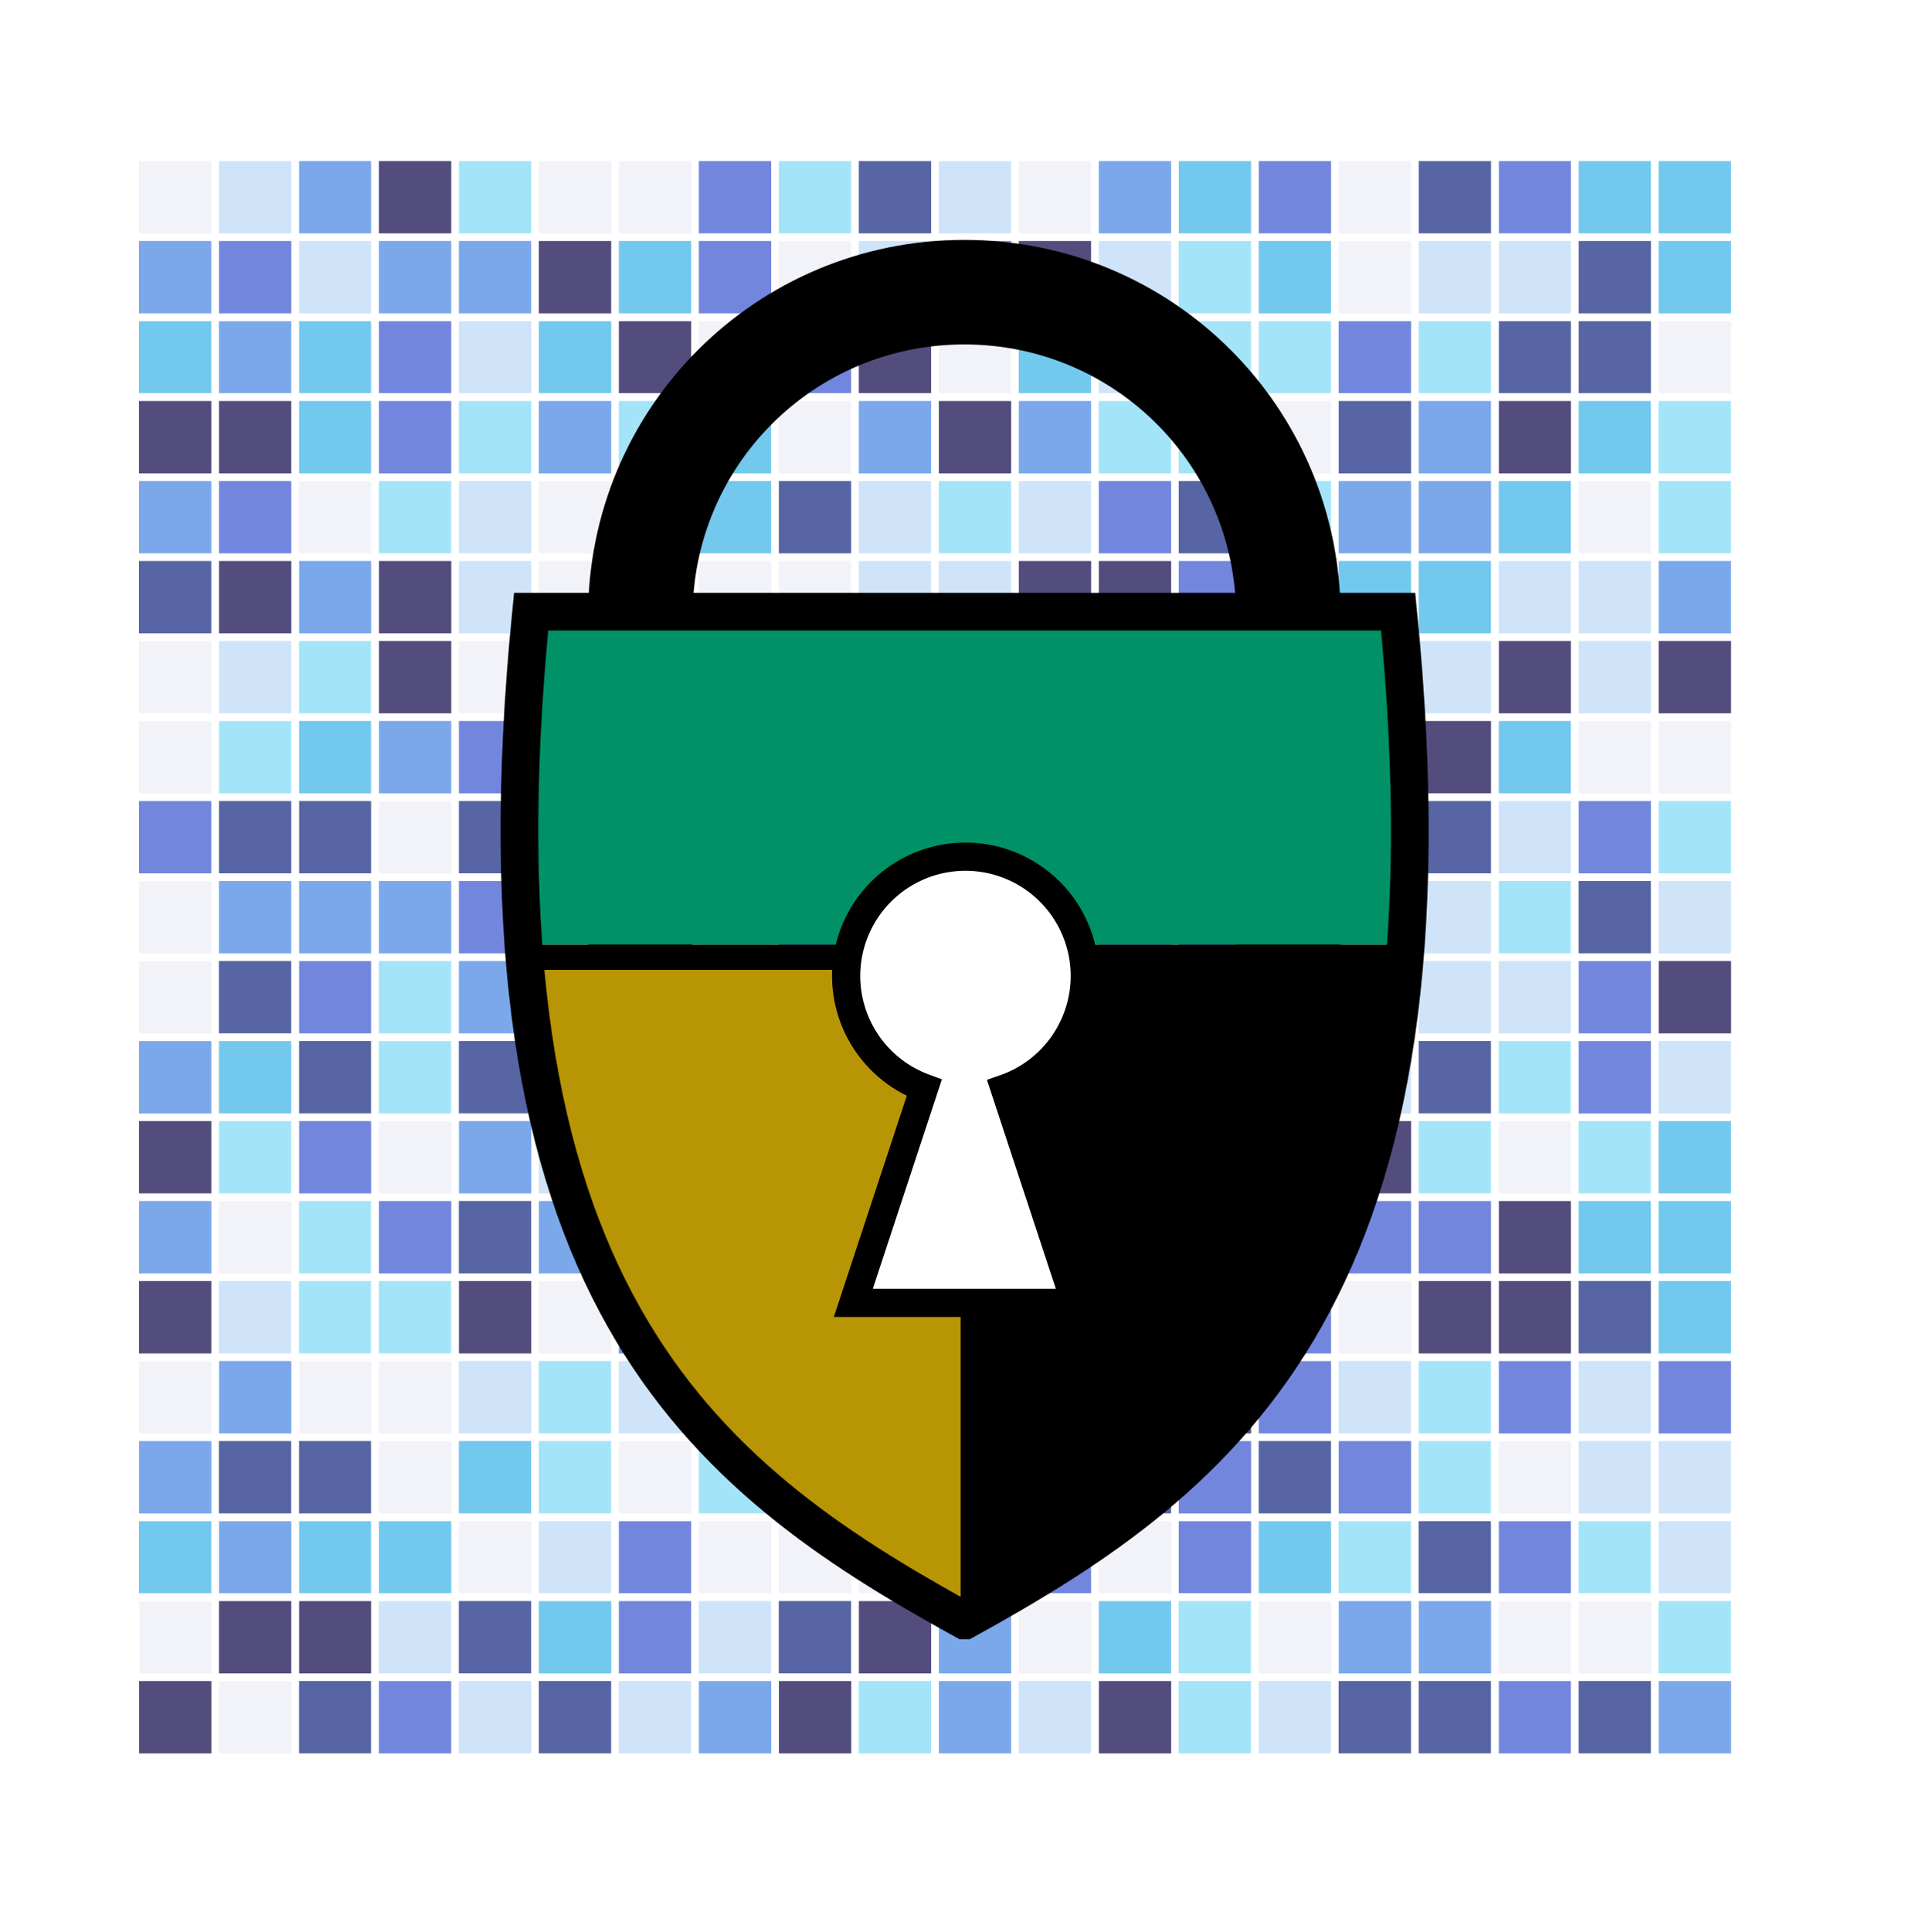 <?xml version="1.0" encoding="UTF-8" standalone="no"?>
<!-- Created with Inkscape (http://www.inkscape.org/) -->

<svg
   xmlns:dc="http://purl.org/dc/elements/1.1/"
   xmlns:cc="http://creativecommons.org/ns#"
   xmlns:rdf="http://www.w3.org/1999/02/22-rdf-syntax-ns#"
   xmlns:svg="http://www.w3.org/2000/svg"
   xmlns="http://www.w3.org/2000/svg"
   xmlns:sodipodi="http://sodipodi.sourceforge.net/DTD/sodipodi-0.dtd"
   xmlns:inkscape="http://www.inkscape.org/namespaces/inkscape"
   width="216.865mm"
   height="217.041mm"
   viewBox="0 0 216.865 217.041"
   version="1.1"
   id="svg8"
   inkscape:version="0.92.2 (5c3e80d, 2017-08-06)"
   sodipodi:docname="yls_cyber_center_lock_logo.svg">
  <defs
     id="defs2">
    <filter
       style="color-interpolation-filters:sRGB"
       inkscape:label="Colorize"
       id="filter857">
      <feComposite
         in2="SourceGraphic"
         operator="arithmetic"
         k1="0"
         k2="1"
         result="composite1"
         id="feComposite843"
         k3="0"
         k4="0" />
      <feColorMatrix
         in="composite1"
         values="1"
         type="saturate"
         result="colormatrix1"
         id="feColorMatrix845" />
      <feFlood
         flood-opacity="1"
         flood-color="rgb(191,86,246)"
         result="flood1"
         id="feFlood847" />
      <feBlend
         in="flood1"
         in2="colormatrix1"
         mode="multiply"
         result="blend1"
         id="feBlend849" />
      <feBlend
         in2="blend1"
         mode="screen"
         result="blend2"
         id="feBlend851" />
      <feColorMatrix
         in="blend2"
         values="1"
         type="saturate"
         result="colormatrix2"
         id="feColorMatrix853" />
      <feComposite
         in="colormatrix2"
         in2="SourceGraphic"
         operator="in"
         result="fbSourceGraphic"
         id="feComposite855" />
      <feColorMatrix
         result="fbSourceGraphicAlpha"
         in="fbSourceGraphic"
         values="0 0 0 -1 0 0 0 0 -1 0 0 0 0 -1 0 0 0 0 1 0"
         id="feColorMatrix859" />
      <feComposite
         in2="fbSourceGraphic"
         id="feComposite861"
         operator="arithmetic"
         k1="0"
         k2="1"
         result="composite1"
         in="fbSourceGraphic"
         k3="0"
         k4="0" />
      <feColorMatrix
         id="feColorMatrix863"
         in="composite1"
         values="1"
         type="saturate"
         result="colormatrix1" />
      <feFlood
         id="feFlood865"
         flood-opacity="1"
         flood-color="rgb(0,142,92)"
         result="flood1" />
      <feBlend
         in2="colormatrix1"
         id="feBlend867"
         in="flood1"
         mode="multiply"
         result="blend1" />
      <feBlend
         in2="blend1"
         id="feBlend869"
         mode="screen"
         result="blend2" />
      <feColorMatrix
         id="feColorMatrix871"
         in="blend2"
         values="1"
         type="saturate"
         result="colormatrix2" />
      <feComposite
         in2="fbSourceGraphic"
         id="feComposite873"
         in="colormatrix2"
         operator="in"
         result="fbSourceGraphic" />
      <feColorMatrix
         result="fbSourceGraphicAlpha"
         in="fbSourceGraphic"
         values="0 0 0 -1 0 0 0 0 -1 0 0 0 0 -1 0 0 0 0 1 0"
         id="feColorMatrix875" />
      <feComposite
         in2="fbSourceGraphic"
         id="feComposite877"
         operator="arithmetic"
         k1="0"
         k2="1"
         result="composite1"
         in="fbSourceGraphic"
         k3="0"
         k4="0" />
      <feColorMatrix
         id="feColorMatrix879"
         in="composite1"
         values="1"
         type="saturate"
         result="colormatrix1" />
      <feFlood
         id="feFlood881"
         flood-opacity="1"
         flood-color="rgb(0,142,92)"
         result="flood1" />
      <feBlend
         in2="colormatrix1"
         id="feBlend883"
         in="flood1"
         mode="multiply"
         result="blend1" />
      <feBlend
         in2="blend1"
         id="feBlend885"
         mode="screen"
         result="blend2" />
      <feColorMatrix
         id="feColorMatrix887"
         in="blend2"
         values="1"
         type="saturate"
         result="colormatrix2" />
      <feComposite
         in2="fbSourceGraphic"
         id="feComposite889"
         in="colormatrix2"
         operator="in"
         result="fbSourceGraphic" />
      <feColorMatrix
         result="fbSourceGraphicAlpha"
         in="fbSourceGraphic"
         values="0 0 0 -1 0 0 0 0 -1 0 0 0 0 -1 0 0 0 0 1 0"
         id="feColorMatrix891" />
      <feComposite
         in2="fbSourceGraphic"
         id="feComposite893"
         operator="arithmetic"
         k1="0"
         k2="1"
         result="composite1"
         in="fbSourceGraphic"
         k3="0"
         k4="0" />
      <feColorMatrix
         id="feColorMatrix895"
         in="composite1"
         values="1"
         type="saturate"
         result="colormatrix1" />
      <feFlood
         id="feFlood897"
         flood-opacity="1"
         flood-color="rgb(0,142,92)"
         result="flood1" />
      <feBlend
         in2="colormatrix1"
         id="feBlend899"
         in="flood1"
         mode="multiply"
         result="blend1" />
      <feBlend
         in2="blend1"
         id="feBlend901"
         mode="screen"
         result="blend2" />
      <feColorMatrix
         id="feColorMatrix903"
         in="blend2"
         values="1"
         type="saturate"
         result="colormatrix2" />
      <feComposite
         in2="fbSourceGraphic"
         id="feComposite905"
         in="colormatrix2"
         operator="in"
         result="composite2" />
    </filter>
    <filter
       style="color-interpolation-filters:sRGB;"
       inkscape:label="Color Shift"
       id="filter998">
      <feColorMatrix
         type="hueRotate"
         values="284"
         result="color1"
         id="feColorMatrix994" />
      <feColorMatrix
         type="saturate"
         values="0.79"
         result="fbSourceGraphic"
         id="feColorMatrix996" />
      <feColorMatrix
         result="fbSourceGraphicAlpha"
         in="fbSourceGraphic"
         values="0 0 0 -1 0 0 0 0 -1 0 0 0 0 -1 0 0 0 0 1 0"
         id="feColorMatrix1084" />
      <feColorMatrix
         id="feColorMatrix1086"
         type="hueRotate"
         values="360"
         result="color1"
         in="fbSourceGraphic" />
      <feColorMatrix
         id="feColorMatrix1088"
         type="saturate"
         values="0.79"
         result="color2" />
    </filter>
  </defs>
  <sodipodi:namedview
     id="base"
     pagecolor="#ffffff"
     bordercolor="#666666"
     borderopacity="1.0"
     inkscape:pageopacity="0.0"
     inkscape:pageshadow="2"
     inkscape:zoom="0.5"
     inkscape:cx="392.26938"
     inkscape:cy="339.80279"
     inkscape:document-units="mm"
     inkscape:current-layer="layer1"
     showgrid="false"
     fit-margin-top="0"
     fit-margin-left="0"
     fit-margin-bottom="0"
     fit-margin-right="0"
     inkscape:window-width="1920"
     inkscape:window-height="1001"
     inkscape:window-x="0"
     inkscape:window-y="27"
     inkscape:window-maximized="1" />
  <g
     inkscape:label="Layer 1"
     inkscape:groupmode="layer"
     id="layer1"
     transform="translate(-7.2,2.099)">
    <g
       transform="matrix(0.043,0,0,0.043,-217.986,15.988)"
       id="g18"
       style="opacity:0.7;filter:url(#filter998)">
      <path
         style="fill:#ececf6"
         inkscape:connector-curvature="0"
         d="m 5600,0 v 189 h 189 V 0 Z m 1045,0 v 189 h 189 V 0 Z m 209.01,0 v 189 h 189 V 0 Z m 1045,0 v 189 h 189 V 0 Z m 836.03,0 c -0.01,63 -0.01,126 0,189 h 189 c -0.01,-63 -0.01,-126 0,-189 z m -1463.1,209.01 v 189 h 189 v -189 z m 1463.1,0 c -0.01,63 -0.01,126 0,189 h 189 c -0.01,-63 -0.01,-126 0,-189 z m -1672.1,209.51 v 188 h 189 v -188 z m 627.02,0 v 188 h 189 v -188 z m 1881.1,0 c -0.01,62.67 -0.01,125.33 0,188 h 189 v -188 z m -2299.1,208.51 v 189 h 189 v -189 z m 1254,0 c -0.01,63 0,126 0,189 h 189 c 0,-63 -0.01,-126 0,-189 z m -2507.6,209.01 v 189 h 188 v -189 z m 626.52,0 v 189 h 189 v -189 z m 2717.1,0 c -0.01,63 -0.01,126 0,189 h 189 c -0.01,-63 -0.01,-126 0,-189 z m -2717.1,209.01 v 189 h 189 v -189 z m 418.02,0 v 189 h 189 v -189 z m 209.01,0 v 189 h 189 v -189 z m -1671.8,209 v 189 h 189 v -189 z m 836.03,0 v 189 h 189 v -189 z m 627.02,0 v 189 h 189 v -189 z m 627.02,0 v 189 h 189 v -189 z m -2090,209.1 v 189 h 189 v -189 z m 1254,0 v 189 h 189 v -189 z m 418.01,0 v 189 h 189 v -189 z m 1463.1,0 c -0.01,63 -0.01,126 0,189 h 189 c -0.01,-63 -0.01,-126 0,-189 z m 627.02,0 c -0.01,63 -0.01,126 0,189 h 189 c -0.01,-63 -0.01,-126 0,-189 z m 209.01,0 c -0.01,63 -0.01,126 0,189 h 189 v -189 z m -3344.1,209.01 v 189 h 189 v -189 z m 836.03,0 v 189 h 189 v -189 z m 418.01,0 v 189 h 189 v -189 z m -1881,209 v 189 h 189 v -189 z m 1045,0 v 189 h 189 v -189 z m -1045,209 v 189 h 189 v -189 z m 1254,0 v 189 h 189 v -189 z m 209.01,0 v 189 h 189 v -189 z m 1045,0 v 189 h 189 v -189 z m 418.02,0 c -0.01,63 0,126 0,189 h 189 c 0,-63 -0.01,-126 0,-189 z m -418.02,209.01 v 189 h 189 v -189 z m -1881.1,209.01 v 189 h 189 v -189 z m 2926.6,0 c -0.01,63 -0.01,126 0,189 h 188 c -0.01,-63 -0.01,-126 0,-189 z m -3344.6,209.01 v 189 h 189 v -189 z m 2508.1,0 v 189 h 189 v -189 z m -1672.1,209.01 v 189 c 63,0 126,-0.01 189,0 v -189 c -63,-0.01 -126,0 -189,0 z m 627.02,0 v 189 c 63,0 126,-0.01 189,0 v -189 c -63,-0.01 -126,0 -189,0 z m 836.03,0 v 189 c 63,0 126,-0.01 189,0 v -189 c -63,-0.01 -126,0 -189,0 z m 627.02,0 c -0.01,63 -0.01,125.99 0,189 62.99,0 125.99,-0.01 189,0 -0.01,-63.01 -0.01,-126 0,-189 -63.01,-0.01 -126,0 -189,0 z m -3134.9,209 v 189 c 63,-0.01 126,-0.01 189,0 v -189 c -63,-0.01 -126,-0.01 -189,0 z m 418.52,0 v 189 c 62.67,-0.01 125.33,-0.01 188,0 v -189 c -62.67,-0.01 -125.33,-0.01 -188,0 z m 208.51,0 v 189 c 63,-0.01 126,-0.01 189,0 v -189 c -63,-0.01 -126,-0.01 -189,0 z m 836.03,0 v 189 c 63,-0.01 126,-0.01 189,0 v -189 c -63,-0.01 -126,-0.01 -189,0 z m -836.03,209.01 v 189 c 63,-0.01 126,-0.01 189,0 v -189 c -63,-0.01 -126,-0.01 -189,0 z m 627.02,0 v 189 c 63,-0.01 126,-0.01 189,0 v -189 c -63,-0.01 -126,-0.01 -189,0 z m 627.02,0 v 189 c 63,-0.01 126,-0.01 189,0 v -189 c -63,-0.01 -126,-0.01 -189,0 z m 1672.6,0 c -0.01,62.99 -0.01,125.99 0,189 62.66,-0.01 125.33,-0.01 188,0 -0.01,-63.01 -0.01,-126.01 0,-189 -62.67,-0.01 -125.34,-0.01 -188,0 z m -2717.6,209.51 v 188 c 63,-0.01 126,-0.01 189,0 v -188 c -63,-0.01 -126,-0.01 -189,0 z m 627.02,0 v 188 c 63,-0.01 126,-0.01 189,0 v -188 c -63,-0.01 -126,-0.01 -189,0 z m 209.01,0 v 188 c 63,-0.01 126,-0.01 189,0 v -188 c -63,-0.01 -126,-0.01 -189,0 z m 209.01,0 v 188 c 63,-0.01 126,-0.01 189,0 v -188 c -63,-0.01 -126,-0.01 -189,0 z m 627.02,0 v 188 c 63,-0.01 126,-0.01 189,0 v -188 c -63,-0.01 -126,-0.01 -189,0 z m -2508,208.5 v 189 c 63,-0.01 126,-0.01 189,0 v -189 c -63,-0.01 -126,-0.01 -189,0 z m 2299.1,0 v 189 c 63,-0.01 126,-0.01 189,0 v -189 c -63,-0.01 -126,-0.01 -189,0 z m 627.02,0 c -0.01,62.99 0,125.99 0,189 63,-0.01 125.99,-0.01 189,0 0,-63.01 -0.01,-126.01 0,-189 -63.01,-0.01 -126,-0.01 -189,0 z m 627.52,0 c -0.01,62.99 -0.01,125.99 0,189 62.66,-0.01 125.33,-0.01 188,0 -0.01,-63.01 -0.01,-126.01 0,-189 -62.67,-0.01 -125.34,-0.01 -188,0 z m 208.51,0 c -0.01,62.99 -0.01,125.99 0,189 62.99,-0.01 125.99,-0.01 189,0 -0.01,-63.01 -0.01,-126.01 0,-189 -63.01,-0.01 -126.01,-0.01 -189,0 z m -3553.1,209.01 v 189 h 189 v -189 c -63,-0.01 -126,-0.01 -189,0 z"
         id="path2" />
      <path
         style="fill:#bad8f6"
         inkscape:connector-curvature="0"
         d="m 5809,0 v 189 h 189 V 0 Z m 1881.1,0 v 189 h 189 V 0 Z M 6018.5,209.01 v 189 h 188 v -189 z m 1462.6,0 v 189 h 189 v -189 z m 627.02,0 v 189 h 189 v -189 z m 836.03,0 c -0.01,63 -0.01,126 0,189 h 189 c -0.01,-63 -0.01,-126 0,-189 z m 209.51,0 c -0.01,63 -0.01,126 0,189 h 188 c -0.01,-63 -0.01,-126 0,-189 z m -2717.6,209.51 v 188 h 189 v -188 z m 1672.1,0 v 188 h 189 v -188 z m -1672.1,417.51 v 189 h 189 v -189 z m 1045,0 v 189 h 189 v -189 z m 418.02,0 v 189 h 189 v -189 z m -1463.1,209.01 v 189 h 189 v -189 z m 1045,0 v 189 h 189 v -189 z m 209.01,0 v 189 h 189 v -189 z m 1463.6,0 c -0.01,63 -0.01,126 0,189 h 188 c -0.01,-63 -0.01,-126 0,-189 z m 208.51,0 c -0.01,63 -0.01,126 0,189 h 189 c -0.01,-63 -0.01,-126 0,-189 z M 5809,1254.05 v 189 h 189 v -189 z m 836.03,0 v 189 h 189 v -189 z m 209.01,0 v 189 h 189 v -189 z m 1045,0 v 189 h 189 v -189 z m 1045,0 c -0.01,63 -0.01,126 0,189 h 189 c -0.01,-63 -0.01,-126 0,-189 z m 418.02,0 c -0.01,63 -0.01,126 0,189 h 189 c -0.01,-63 -0.01,-126 0,-189 z m -2508.1,418.01 v 189 h 189 v -189 z m 2299.6,0 c -0.01,63 -0.01,126 0,189 h 188 c -0.01,-63 -0.01,-126 0,-189 z m -1672.6,209.01 v 189 h 189 v -189 z m 1254,0 c -0.01,63 -0.01,126 0,189 h 189 c -0.01,-63 -0.01,-126 0,-189 z m 209.01,0 c -0.01,63 -0.01,126 0,189 h 189 c -0.01,-63 -0.01,-126 0,-189 z m 627.02,0 c -0.01,63 -0.01,126 0,189 h 189 v -189 z m -627.02,209.01 c -0.01,63 -0.01,126 0,189 h 189 c -0.01,-63 -0.01,-126 0,-189 z m 209.51,0 c -0.01,63 -0.01,126 0,189 h 188 c -0.01,-63 -0.01,-126 0,-189 z m -2090.6,209.01 v 189 h 189 v -189 z m 627.02,0 v 189 h 189 v -189 z m 1045,0 c -0.01,63 -0.01,126 0,189 h 189 c -0.01,-63 -0.01,-126 0,-189 z m 836.03,0 c -0.01,63 -0.01,126 0,189 h 189 v -189 z m -2926.1,209.01 v 189 h 189 v -189 z m 836.03,0 v 189 h 189 v -189 z m 836.03,0 v 189 h 189 v -189 z m -2508.1,418.02 v 189 c 63,0 126,-0.01 189,0 v -189 c -63,-0.01 -126,0 -189,0 z m 2090.1,0 v 189 c 63,0 126,-0.01 189,0 v -189 c -63,-0.01 -126,0 -189,0 z m -1463.1,209.01 v 189 c 63,-0.01 126,-0.01 189,0 v -189 c -63,-0.01 -126,-0.01 -189,0 z m 418.02,0 v 189 c 63,-0.01 126,-0.01 189,0 v -189 c -63,-0.01 -126,-0.01 -189,0 z m 1881.1,0 c -0.01,62.99 -0.01,125.99 0,189 62.99,-0.01 125.99,-0.01 189,0 -0.01,-63.01 -0.01,-126 0,-189 -63.01,-0.01 -126,-0.01 -189,0 z m 627.02,0 c -0.01,62.99 -0.01,125.99 0,189 62.99,-0.01 125.99,-0.01 189,0 -0.01,-63.01 -0.01,-126 0,-189 -63.01,-0.01 -126.01,-0.01 -189,0 z m 0,209.01 c -0.01,62.99 -0.01,125.99 0,189 62.99,-0.01 125.99,-0.01 189,0 -0.01,-63.01 -0.01,-126.01 0,-189 -63.01,-0.01 -126.01,-0.01 -189,0 z m 209.01,0 c -0.01,62.99 -0.01,125.99 0,189 62.99,-0.01 125.99,-0.01 189,0 v -189 c -63.01,-0.01 -126.01,-0.01 -189,0 z m -2926.1,209.51 v 188 c 63,-0.01 126,-0.01 189,0 v -188 c -63,-0.01 -126,-0.01 -189,0 z m 2926.1,0 c -0.01,62.66 -0.01,125.33 0,188 62.99,-0.01 125.99,-0.01 189,0 v -188 c -63.01,-0.01 -126.01,-0.01 -189,0 z m -3344.1,208.51 v 189 c 63,-0.01 126,-0.01 189,0 v -189 c -63,-0.01 -126,-0.01 -189,0 z m 836.03,0 v 189 c 63,-0.01 126,-0.01 189,0 v -189 c -63,-0.01 -126,-0.01 -189,0 z m -627.02,209.01 v 189 h 189 v -189 c -63,-0.01 -126,-0.01 -189,0 z m 418.02,0 v 189 h 189 v -189 c -63,-0.01 -126,-0.01 -189,0 z m 1045,0 v 189 h 189 v -189 c -63,-0.01 -126,-0.01 -189,0 z m 627.02,0 c -0.01,62.99 0,125.99 0,189 h 189 c -0.01,-63.01 -0.01,-126.01 0,-189 -63.01,-0.01 -126,-0.01 -189,0 z"
         id="path4" />
      <path
         style="fill:#4283e2"
         inkscape:connector-curvature="0"
         d="m 6018.5,0 v 189 h 188 V 0 Z m 2089.6,0 v 189 h 189 V 0 Z M 5600,209.01 v 189 h 189 v -189 z m 627.02,0 v 189 h 189 v -189 z m 209.01,0 v 189 h 189 v -189 z m -627.02,209.51 v 188 h 189 v -188 z m 836.03,208.51 v 189 h 189 v -189 z m 836.03,0 v 189 h 189 v -189 z m 418.02,0 v 189 h 189 v -189 z m 1045,0 c -0.01,63 -0.01,126 0,189 h 189 c -0.01,-63 -0.01,-126 0,-189 z m -3344,209 v 189 h 189 v -189 z m 1254,0 v 189 h 189 v -189 z m 1881.1,0 c -0.01,63 -0.01,126 0,189 h 189 c -0.01,-63 -0.01,-126 0,-189 z m 209.01,0 c -0.01,63 -0.01,126 0,189 h 189 c -0.01,-63 -0.01,-126 0,-189 z m -2925.6,209.01 v 189 h 188 v -189 z m 3552.6,0 c -0.01,63 -0.01,126 0,189 h 189 v -189 z m -2299.1,209.01 v 189 h 189 v -189 z m -1045,209.01 v 189 h 189 v -189 z m 1045,209.01 v 189 h 189 v -189 z M 5809,1881.08 v 189 h 189 v -189 z m 209.51,0 v 189 h 188 v -189 z m 208.51,0 v 189 h 189 v -189 z m 209.01,209.01 v 189 h 189 v -189 z m -835.9,209.1 v 189 h 189 v -189 z m 1881.1,0 v 189 h 189 v -189 z m 836.03,0 v 189 h 189 v -189 z m 209.01,0 c -0.01,63 0,126 0,189 h 189 c 0,-63 -0.01,-126 0,-189 z m -2090.1,209.01 v 189 h 189 v -189 z m 1672.1,0 v 189 h 189 v -189 z m -2508.1,209 v 189 c 63,-0.01 126,0 189,0 v -189 z m 1045,0 v 189 h 189 v -189 z m 418.02,0 v 189 h 189 v -189 z m -1254,418.02 v 189 c 63,-0.01 126,-0.01 189,0 v -189 c -63,-0.01 -126,-0.01 -189,0 z m 2090.1,0 v 189 c 63,-0.01 126,-0.01 189,0 v -189 c -63,-0.01 -126,-0.01 -189,0 z m -2299.1,209 v 189 c 63,-0.01 126,-0.01 189,0 v -189 c -63,-0.01 -126,-0.01 -189,0 z m 209.01,209.51 v 188 c 63,-0.01 126,-0.01 189,0 v -188 c -63,-0.01 -126,-0.01 -189,0 z m 1881.1,208.51 v 189 c 63,-0.01 126,-0.01 189,0 v -189 c -63,-0.01 -126,-0.01 -189,0 z m 1045,0 c -0.01,62.99 -0.01,125.99 0,189 62.99,-0.01 125.99,-0.01 189,0 -0.01,-63.01 -0.01,-126.01 0,-189 -63.01,-0.01 -126,-0.01 -189,0 z m 209.01,0 c -0.01,62.99 -0.01,125.99 0,189 62.99,-0.01 125.99,-0.01 189,0 -0.01,-63.01 -0.01,-126.01 0,-189 -63.01,-0.01 -126.01,-0.01 -189,0 z m -1881.1,209.01 v 189 h 189 v -189 c -63,-0.01 -126,-0.01 -189,0 z m 627.02,0 v 189 h 189 v -189 c -63,-0.01 -126,-0.01 -189,0 z m 1881.1,0 c -0.01,62.99 -0.01,125.99 0,189 h 189 v -189 c -63.01,-0.01 -126.01,-0.01 -189,0 z"
         id="path6" />
      <path
         style="fill:#0a0146"
         inkscape:connector-curvature="0"
         d="m 6227,0 v 189 h 189 V 0 Z m 418.02,209.01 v 189 h 189 v -189 z m 1254,0 v 189 h 189 v -189 z m -1045,209.51 v 188 h 189 v -188 z m 627.02,0 v 188 h 189 v -188 z m -1881,208.5 v 189 h 189 v -189 z m 209.01,0 v 189 h 189 v -189 z m 1881.1,0 v 189 h 189 v -189 z m 1463.6,0 c -0.01,63 -0.01,126 0,189 h 188 c -0.01,-63 -0.01,-126 0,-189 z m -3344.6,418.02 v 189 h 189 v -189 z m 418.01,0 v 189 h 189 v -189 z m 627.02,0 v 189 h 189 v -189 z m 1045,0 v 189 h 189 v -189 z m 209.01,0 v 189 h 189 v -189 z m -1881.1,209.01 v 189 h 189 v -189 z m 2926.6,0 c -0.01,63 -0.01,126 0,189 h 188 c -0.01,-63 -0.01,-126 0,-189 z m 417.52,0 c -0.01,63 -0.01,126 0,189 h 189 v -189 z m -627.02,209.01 c -0.01,63 -0.01,126 0,189 h 189 c -0.01,-63 -0.01,-126 0,-189 z m -1254,209.01 v 189 h 189 v -189 z m 1881.1,418.02 c -0.01,63 -0.01,126 0,189 h 189 v -189 z m -3971.2,418.1 v 189 h 189 v -189 z m 1672.1,0 v 189 h 189 v -189 z m 418.02,0 v 189 h 189 v -189 z m 1045,0 c -0.01,63 -0.01,126 0,189 h 189 c -0.01,-63 -0.01,-126 0,-189 z m 418.52,209.01 c -0.01,63 -0.01,125.99 0,189 h 188 c -0.01,-63.01 -0.01,-126 0,-189 z m -3553.6,209 v 189 c 63,-0.01 126,-0.01 189,0 v -189 c -63,-0.01 -126,0 -189,0 z m 836.03,0 v 189 c 63,0 126,-0.01 189,0 v -189 c -63,-0.01 -126,0 -189,0 z m 1254,0 v 189 c 63,0 126,-0.01 189,0 v -189 c -63,-0.01 -126,0 -189,0 z m 627.02,0 v 189 c 63,0 125.99,-0.01 189,0 v -189 c -63.01,-0.01 -126,0 -189,0 z m 627.03,0 c -0.01,63 -0.01,125.99 0,189 62.99,0 125.99,-0.01 189,0 -0.01,-63.01 -0.01,-126 0,-189 -63.01,-0.01 -126.01,0 -189,0 z m 209.51,0 c -0.01,63 -0.01,125.99 0,189 62.66,-0.01 125.33,-0.01 188,0 -0.01,-63.01 -0.01,-126 0,-189 -62.67,-0.01 -125.34,-0.01 -188,0 z m -1463.6,209.01 v 189 c 63,-0.01 126,-0.01 189,0 v -189 c -63,-0.01 -126,-0.01 -189,0 z m 627.02,0 v 189 c 63,-0.01 125.99,-0.01 189,0 v -189 c -63.01,-0.01 -126,-0.01 -189,0 z m -2508.1,627.02 v 189 c 63,-0.01 126,-0.01 189,0 v -189 c -63,-0.01 -126,-0.01 -189,0 z m 209.51,0 v 189 c 62.67,-0.01 125.33,-0.01 188,0 v -189 c -62.67,-0.01 -125.33,-0.01 -188,0 z m 1462.6,0 v 189 c 63,-0.01 126,-0.01 189,0 v -189 c -63,-0.01 -126,-0.01 -189,0 z m -1880.9,209 v 189 h 189 v -189 c -63,-0.01 -126,-0.01 -189,0 z m 1672.1,0 v 189 h 189 v -189 c -63,-0.01 -126,-0.01 -189,0 z m 836.03,0 v 189 h 189 v -189 c -63,-0.01 -126,-0.01 -189,0 z"
         id="path8" />
      <path
         style="fill:#7ed8f6"
         inkscape:connector-curvature="0"
         d="m 6436,0 v 189 h 189 V 0 Z m 836.03,0 v 189 h 189 V 0 Z m 1045,209.01 v 189 h 189 v -189 z m 0,209.51 v 188 h 189 v -188 z m 209.01,0 c -0.01,62.67 -0.01,125.33 0,188 h 189 c -0.01,-62.67 -0.01,-125.33 0,-188 z m 418.01,0 c -0.01,62.67 -0.01,125.33 0,188 h 189 c -0.01,-62.67 -0.01,-125.33 0,-188 z m -2508.1,208.51 v 189 h 189 v -189 z m 418.02,0 v 189 h 189 v -189 z m 1254,0 v 189 h 189 v -189 z m 209.01,0 v 189 h 189 v -189 z m 1254,0 c -0.01,63 -0.01,126 0,189 h 189 v -189 z m -3344.1,209.01 v 189 h 189 v -189 z m 1463.1,0 v 189 h 189 v -189 z m 836.03,0 c -0.01,63 0,126 0,189 h 189 c 0,-63 -0.01,-126 0,-189 z m 1045,0 c -0.01,63 -0.01,126 0,189 h 189 v -189 z m -3552.6,418.02 v 189 h 188 v -189 z m 1462.6,0 v 189 h 189 v -189 z m 1045,0 c -0.01,63 0,126 0,189 h 189 c 0,-63 -0.01,-126 0,-189 z m 209.01,0 c -0.01,63 -0.01,126 0,189 h 189 c -0.01,-63 -0.01,-126 0,-189 z m -2926.1,209.01 v 189 h 189 v -189 z m 1672.1,0 v 189 h 189 v -189 z m 836.03,0 v 189 h 189 v -189 z m 1254,209.01 c -0.01,63 -0.01,126 0,189 h 189 v -189 z m -2508.1,209.01 v 189 h 189 v -189 z m 836.03,0 v 189 h 189 v -189 z m 1254.5,0 c -0.01,63 -0.01,126 0,189 h 188 c -0.01,-63 -0.01,-126 0,-189 z m -2926.6,209.01 v 189 h 189 v -189 z m 418.02,0 v 189 h 189 v -189 z m 1045,0 v 189 h 189 v -189 z m 209.01,0 v 189 h 189 v -189 z m -1672.1,209.01 v 189 h 189 v -189 z m 418.02,0 v 189 h 189 v -189 z m 2508.6,0 c -0.01,63 -0.01,126 0,189 h 188 c -0.01,-63 -0.01,-126 0,-189 z m -3344.6,209.01 v 189 h 189 v -189 z m 1254,0 v 189 h 189 v -189 z m 1463.1,0 c -0.01,63 0,126 0,189 h 189 c 0,-63 -0.01,-126 0,-189 z m 418.02,0 c -0.01,63 -0.01,126 0,189 h 189 c -0.01,-63 -0.01,-126 0,-189 z m 418.02,0 c -0.01,63 -0.01,126 0,189 h 189 c -0.01,-63 -0.01,-126 0,-189 z m -3343.6,209.01 v 189 h 188 v -189 z m 835.53,0 v 189 h 189 v -189 z m 1254,0 v 189 h 189 v -189 z m 418.02,0 c -0.01,63 0,125.99 0,189 h 189 c 0,-63.01 -0.01,-126 0,-189 z m -2299.1,209.01 v 189 c 63,0 126,-0.01 189,0 v -189 c -63,-0.01 -126,0 -189,0 z m -208.51,0 v 189 c 62.67,-0.01 125.33,-0.01 188,0 v -189 c -62.67,-0.01 -125.33,-0.01 -188,0 z m 626.52,209.01 v 189 c 63,-0.01 126,-0.01 189,0 v -189 c -63,-0.01 -126,-0.01 -189,0 z m 1463.1,0 v 189 c 63,-0.01 126,-0.01 189,0 v -189 c -63,-0.01 -126,-0.01 -189,0 z m 836.03,0 c -0.01,62.99 -0.01,125.99 0,189 62.99,-0.01 125.99,-0.01 189,0 -0.01,-63.01 -0.01,-126 0,-189 -63.01,-0.01 -126.01,-0.01 -189,0 z m -2299.1,209.01 v 189 c 63,-0.01 126,-0.01 189,0 v -189 c -63,-0.01 -126,-0.01 -189,0 z m 418.02,0 v 189 c 63,-0.01 126,-0.01 189,0 v -189 c -63,-0.01 -126,-0.01 -189,0 z m 209.01,0 v 189 c 63,-0.01 126,-0.01 189,0 v -189 c -63,-0.01 -126,-0.01 -189,0 z m 627.02,0 v 189 c 63,-0.01 126,-0.01 189,0 v -189 c -63,-0.01 -126,-0.01 -189,0 z m 1045,0 c -0.01,62.99 -0.01,125.99 0,189 62.99,-0.01 125.99,-0.01 189,0 -0.01,-63.01 -0.01,-126.01 0,-189 -63.01,-0.01 -126.01,-0.01 -189,0 z m -209.01,209.51 c -0.01,62.66 -0.01,125.33 0,188 62.99,-0.01 125.99,-0.01 189,0 -0.01,-62.67 -0.01,-125.34 0,-188 -63.01,-0.01 -126,-0.01 -189,0 z m 627.02,0 c -0.01,62.66 -0.01,125.33 0,188 62.99,-0.01 125.99,-0.01 189,0 -0.01,-62.67 -0.01,-125.34 0,-188 -63.01,-0.01 -126.01,-0.01 -189,0 z m -1045,208.51 v 189 c 63,-0.01 125.99,-0.01 189,0 v -189 c -63.01,-0.01 -126,-0.01 -189,0 z m 1254,0 c -0.01,62.99 -0.01,125.99 0,189 62.99,-0.01 125.99,-0.01 189,0 v -189 c -63.01,-0.01 -126.01,-0.01 -189,0 z m -2090.1,209.01 v 189 h 189 v -189 c -63,-0.01 -126,-0.01 -189,0 z m 836.03,0 v 189 h 189 c -0.01,-63.01 0,-126.01 0,-189 -63.01,-0.01 -126,-0.01 -189,0 z"
         id="path10" />
      <path
         style="fill:#3753d0"
         inkscape:connector-curvature="0"
         d="m 7063.1,0 v 189 h 189 V 0 Z m 1463.1,0 c 0,63 -0.01,126 0,189 h 189 c 0,-63 -0.01,-126 0,-189 z m 627.52,0 c -0.01,63 -0.01,126 0,189 h 188 c -0.01,-63 -0.01,-126 0,-189 z m -3344.6,209.01 v 189 h 189 v -189 z m 1254,0 v 189 h 189 v -189 z m 627.02,0 v 189 h 189 v -189 z m -1463.1,209.51 v 188 h 189 v -188 z m 1045,0 v 188 h 189 v -188 z m 1463.1,0 c -0.01,62.67 -0.01,125.33 0,188 h 189 c -0.01,-62.67 -0.01,-125.33 0,-188 z m -2508.1,208.51 v 189 h 189 v -189 z m -418.01,209.01 v 189 h 189 v -189 z m 2299.1,0 v 189 h 189 v -189 z m 209.01,209.01 v 189 h 189 v -189 z m -209.01,209.01 v 189 h 189 v -189 z m -1672.1,209.01 v 189 h 189 v -189 z m 1254,0 v 189 h 189 v -189 z m -2090,209.1 v 189 h 189 v -189 z m 2508.1,0 v 189 h 189 v -189 z m 209.01,0 v 189 h 189 v -189 z m 1045,0 c -0.01,63 -0.01,126 0,189 h 189 c -0.01,-63 -0.01,-126 0,-189 z m -2926.1,209.01 v 189 h 189 v -189 z m 1672.1,0 v 189 h 189 v -189 z m -2089.6,209.01 v 189 h 188 v -189 z m 1462.6,0 v 189 h 189 v -189 z m 1254,0 c -0.01,63 -0.01,126 0,189 h 189 c -0.01,-63 -0.01,-126 0,-189 z m 627.02,0 c -0.01,63 -0.01,126 0,189 h 189 c -0.01,-63 -0.01,-126 0,-189 z m -2508.1,209.01 v 189 h 189 v -189 z m 418.01,0 v 189 h 189 v -189 z m 2090.1,0 c -0.01,63 -0.01,126 0,189 h 189 c -0.01,-63 -0.01,-126 0,-189 z m -3343.6,209.01 v 189 h 188 v -189 z m 1880.6,0 v 189 h 189 v -189 z m -1672.1,209.01 v 189 h 189 v -189 z m 1463.1,0 v 189 h 189 v -189 z m 1045,0 c -0.01,63 -0.01,125.99 0,189 h 189 c -0.01,-63.01 -0.01,-126 0,-189 z m 209.01,0 c -0.01,63 -0.01,125.99 0,189 h 189 c -0.01,-63.01 -0.01,-126 0,-189 z m -2090.1,209.01 v 189 c 63,0 126,-0.01 189,0 v -189 c -63,-0.01 -126,0 -189,0 z m 209.01,0 v 189 c 63,0 126,-0.01 189,0 v -189 c -63,-0.01 -126,0 -189,0 z m 418.01,0 v 189 c 63,0 126,-0.01 189,0 v -189 c -63,-0.01 -126,0 -189,0 z m 1045,0 c -0.01,63 0,125.99 0,189 63,0 125.99,-0.01 189,0 0,-63.01 -0.01,-126 0,-189 -63.01,-0.01 -126,0 -189,0 z m 0,209.01 c -0.01,62.99 0,125.99 0,189 63,-0.01 125.99,-0.01 189,0 0,-63.01 -0.01,-126 0,-189 -63.01,-0.01 -126,-0.01 -189,0 z m 627.52,0 c -0.01,62.99 -0.01,125.99 0,189 62.66,-0.01 125.33,-0.01 188,0 -0.01,-63.01 -0.01,-126 0,-189 -62.67,-0.01 -125.34,-0.01 -188,0 z m 417.52,0 c -0.01,62.99 -0.01,125.99 0,189 62.99,-0.01 125.99,-0.01 189,0 v -189 c -63.01,-0.01 -126.01,-0.01 -189,0 z m -1254,209.01 v 189 c 63,-0.01 125.99,-0.01 189,0 v -189 c -63.01,-0.01 -126,-0.01 -189,0 z m 418.02,0 c -0.01,62.99 -0.01,125.99 0,189 62.99,-0.01 125.99,-0.01 189,0 -0.01,-63.01 -0.01,-126.01 0,-189 -63.01,-0.01 -126,-0.01 -189,0 z m -1881.1,209.51 v 188 c 63,-0.01 126,-0.01 189,0 v -188 c -63,-0.01 -126,-0.01 -189,0 z m 1045,0 v 188 c 63,-0.01 126,-0.01 189,0 v -188 c -63,-0.01 -126,-0.01 -189,0 z m 418.01,0 v 188 c 63,-0.01 125.99,-0.01 189,0 v -188 c -63.01,-0.01 -126,-0.01 -189,0 z m 836.53,0 c -0.01,62.66 -0.01,125.33 0,188 62.66,-0.01 125.33,-0.01 188,0 -0.01,-62.67 -0.01,-125.34 0,-188 -62.67,-0.01 -125.34,-0.01 -188,0 z M 6854,3762.27 v 189 c 63,-0.01 126,-0.01 189,0 v -189 c -63,-0.01 -126,-0.01 -189,0 z m -627.02,209.01 v 189 h 189 v -189 c -63,-0.01 -126,-0.01 -189,0 z m 2926.6,0 c -0.01,62.99 -0.01,125.99 0,189 h 188 c -0.01,-63.01 -0.01,-126.01 0,-189 -62.67,-0.01 -125.34,-0.01 -188,0 z"
         id="path12" />
      <path
         style="fill:#10247e"
         inkscape:connector-curvature="0"
         d="m 7481.1,0 v 189 h 189 V 0 Z m 1463.1,0 c -0.01,63 -0.01,126 0,189 h 189 c -0.01,-63 -0.01,-126 0,-189 z m 418.02,209.01 c -0.01,63 -0.01,126 0,189 h 189 c -0.01,-63 -0.01,-126 0,-189 z m -208.51,209.51 c -0.01,62.67 -0.01,125.33 0,188 h 188 c -0.01,-62.67 -0.01,-125.33 0,-188 z m 208.51,0 c -0.01,62.67 -0.01,125.33 0,188 h 189 c -0.01,-62.67 -0.01,-125.33 0,-188 z M 8735.2,627.03 c -0.01,63 -0.01,126 0,189 h 189 c -0.01,-63 -0.01,-126 0,-189 z M 7272.1,836.04 v 189 h 189 v -189 z m 1045,0 v 189 h 189 v -189 z M 5600,1045 v 189 h 189 v -189 z m 1463.1,418.02 v 189 h 189 v -189 z m 836.03,0 v 189 h 189 v -189 z m 627.02,0 c -0.01,63 0,126 0,189 h 189 c 0,-63 -0.01,-126 0,-189 z m -2717.1,209.01 v 189 h 189 v -189 z m 209.51,0 v 189 h 188 v -189 z m 417.51,0 v 189 h 189 v -189 z m 209.01,0 v 189 h 189 v -189 z m 1254,0 v 189 h 189 v -189 z m 1045,0 c -0.01,63 -0.01,126 0,189 h 189 c -0.01,-63 -0.01,-126 0,-189 z m -2090.1,209.01 v 189 h 189 v -189 z m 418.01,0 v 189 h 189 v -189 z m 1045,0 v 189 h 189 v -189 z m 1045,0 c -0.01,63 -0.01,126 0,189 h 189 c -0.01,-63 -0.01,-126 0,-189 z m -3553.1,209.01 v 189 h 189 v -189 z m 1463.1,0 v 189 h 189 v -189 z m 1045,0 v 189 h 189 v -189 z m -2298.6,209.01 v 189 h 188 v -189 z m 417.51,0 v 189 h 189 v -189 z m 1463.1,0 v 189 h 189 v -189 z m 1045,0 c -0.01,63 -0.01,126 0,189 h 189 c -0.01,-63 -0.01,-126 0,-189 z m -2090.1,209.01 v 189 h 189 v -189 z m -418.02,209.01 v 189 h 189 v -189 z m 836.03,0 v 189 h 189 v -189 z m 2090.1,209.01 c -0.01,63 -0.01,125.99 0,189 62.99,0 125.99,-0.01 189,0 -0.01,-63.01 -0.01,-126 0,-189 -63.01,-0.01 -126.01,0 -189,0 z m -1881.1,209.01 v 189 c 63,-0.01 126,-0.01 189,0 v -189 c -63,-0.01 -126,-0.01 -189,0 z m -1672.1,209.01 v 189 c 63,-0.01 126,-0.01 189,0 v -189 c -63,-0.01 -126,-0.01 -189,0 z m 209.51,0 v 189 c 62.67,-0.01 125.33,-0.01 188,0 v -189 c -62.67,-0.01 -125.33,-0.01 -188,0 z m 2089.6,0 v 189 c 63,-0.01 126,-0.01 189,0 v -189 c -63,-0.01 -126,-0.01 -189,0 z m 418.02,0 c -0.01,62.99 0,125.99 0,189 63,-0.01 125.99,-0.01 189,0 0,-63.01 -0.01,-126.01 0,-189 -63.01,-0.01 -126,-0.01 -189,0 z m -836.03,209.51 v 188 c 63,-0.01 126,-0.01 189,0 v -188 c -63,-0.01 -126,-0.01 -189,0 z m 1254,0 c -0.01,62.66 -0.01,125.33 0,188 62.99,-0.01 125.99,-0.01 189,0 -0.01,-62.67 -0.01,-125.34 0,-188 -63.01,-0.01 -126.01,-0.01 -189,0 z m -2508.1,208.51 v 189 c 63,-0.01 126,-0.01 189,0 v -189 c -63,-0.01 -126,-0.01 -189,0 z m 836.03,0 v 189 c 63,-0.01 126,-0.01 189,0 v -189 c -63,-0.01 -126,-0.01 -189,0 z m -1253.5,209.01 v 189 h 188 v -189 c -62.67,-0.01 -125.33,-0.01 -188,0 z m 626.52,0 v 189 h 189 v -189 c -63,-0.01 -126,-0.01 -189,0 z m 2090.1,0 c -0.01,62.99 -0.01,125.99 0,189 h 189 c -0.01,-63.01 -0.01,-126.01 0,-189 -63.01,-0.01 -126,-0.01 -189,0 z m 209.01,0 c -0.01,62.99 -0.01,125.99 0,189 h 189 c -0.01,-63.01 -0.01,-126.01 0,-189 -63.01,-0.01 -126.01,-0.01 -189,0 z m 418.02,0 c -0.01,62.99 -0.01,125.99 0,189 h 189 c -0.01,-63.01 -0.01,-126.01 0,-189 -63.01,-0.01 -126.01,-0.01 -189,0 z"
         id="path14" />
      <path
         style="fill:#38b0e7"
         inkscape:connector-curvature="0"
         d="m 8317.1,0 v 189 h 189 c 0,-63 -0.01,-126 0,-189 z m 1045,0 c -0.01,63 -0.01,126 0,189 h 189 c -0.01,-63 -0.01,-126 0,-189 z m 209.01,0 c -0.01,63 -0.01,126 0,189 h 189 V 0 Z m -2717.1,209.01 v 189 h 189 v -189 z m 1672.1,0 c -0.01,63 0,126 0,189 h 189 c 0,-63 -0.01,-126 0,-189 z m 1045,0 c -0.01,63 -0.01,126 0,189 h 189 v -189 z m -3971.1,209.51 v 188 h 189 v -188 z m 418.52,0 v 188 h 188 v -188 z m 626.52,0 v 188 h 189 v -188 z m 1254,0 v 188 h 189 v -188 z m -1880.6,208.51 v 189 h 188 v -189 z m 1044.5,0 v 189 h 189 v -189 z m 2299.1,0 c -0.01,63 -0.01,126 0,189 h 189 c -0.01,-63 -0.01,-126 0,-189 z m -2299.1,209.01 v 189 h 189 v -189 z m 2090.6,0 c -0.01,63 -0.01,126 0,189 h 188 c -0.01,-63 -0.01,-126 0,-189 z m -627.52,209.01 c -0.01,63 0,126 0,189 h 189 c 0,-63 -0.01,-126 0,-189 z m 209.01,0 c -0.01,63 -0.01,126 0,189 h 189 c -0.01,-63 -0.01,-126 0,-189 z m 209.01,0 c -0.01,63 -0.01,126 0,189 h 189 c -0.01,-63 -0.01,-126 0,-189 z m -627.03,209.01 v 189 h 189 v -189 z m -2298.6,209.01 v 189 h 188 v -189 z m 626.52,0 v 189 h 189 v -189 z m 1463.1,0 v 189 h 189 v -189 z m 1045.5,0 c -0.01,63 -0.01,126 0,189 h 188 c -0.01,-63 -0.01,-126 0,-189 z m -627.52,209.01 c -0.01,63 0,126 0,189 h 189 c 0,-63 -0.01,-126 0,-189 z m 209.01,0 c -0.01,63 -0.01,126 0,189 h 189 c -0.01,-63 -0.01,-126 0,-189 z m -1045,209.01 v 189 h 189 v -189 z m 836.03,0 c -0.01,63 0,126 0,189 h 189 c 0,-63 -0.01,-126 0,-189 z m -2717.1,418.02 v 189 h 189 v -189 z m 3762.1,209.01 c -0.01,63 -0.01,126 0,189 h 189 v -189 z m -2090.1,209.01 v 189 h 189 v -189 z m 418.02,0 v 189 h 189 v -189 z m 1463.1,0 c -0.01,63 -0.01,125.99 0,189 h 189 c -0.01,-63.01 -0.01,-126 0,-189 z m 209.01,0 c -0.01,63 -0.01,125.99 0,189 62.99,0 125.99,-0.01 189,0 v -189 z m 0,209.01 c -0.01,63 -0.01,125.99 0,189 62.99,0 125.99,-0.01 189,0 v -189 c -63.01,0 -126.01,-0.01 -189,0 z m -2299.1,209.01 v 189 c 63,-0.01 126,-0.01 189,0 v -189 c -63,-0.01 -126,-0.01 -189,0 z m -836.03,209.01 v 189 c 63,-0.01 126,-0.01 189,0 v -189 c -63,-0.01 -126,-0.01 -189,0 z m 1254,0 v 189 c 63,-0.01 126,-0.01 189,0 v -189 c -63,-0.01 -126,-0.01 -189,0 z m -2089.9,209.6 v 188 c 63,-0.01 126,-0.01 189,0 v -188 c -63,-0.01 -126,-0.01 -189,0 z m 418.52,0 v 188 c 62.67,-0.01 125.33,-0.01 188,0 v -188 c -62.67,-0.01 -125.33,-0.01 -188,0 z m 208.51,0 v 188 c 63,-0.01 126,-0.01 189,0 v -188 c -63,-0.01 -126,-0.01 -189,0 z m 2299.1,0 c -0.01,62.66 -0.01,125.33 0,188 63,-0.01 125.99,-0.01 189,0 -0.01,-62.67 -0.01,-125.34 0,-188 -63.01,-0.01 -126,-0.01 -189,0 z m -1881.1,208.51 v 189 c 63,-0.01 126,-0.01 189,0 v -189 c -63,-0.01 -126,-0.01 -189,0 z m 1463.1,0 v 189 c 63,-0.01 126,-0.01 189,0 v -189 c -63,-0.01 -126,-0.01 -189,0 z"
         id="path16" />
    </g>
    <g
       id="g1080"
       transform="translate(5.821)">
      <path
         d="m 109.736,24.851 c -23.422,0 -42.278,18.856 -42.278,42.278 v 46.974 H 79.202 V 67.129 c 0,-16.916 13.619,-30.534 30.534,-30.534 16.915,0 30.534,13.618 30.534,30.534 v 46.974 h 11.744 V 67.129 c 0,-23.422 -18.856,-42.278 -42.278,-42.278 z"
         style="fill:#000000;fill-rule:evenodd;stroke-width:1.167"
         id="rect2723"
         inkscape:connector-curvature="0" />
      <path
         sodipodi:nodetypes="cccc"
         inkscape:connector-curvature="0"
         id="path836"
         d="m 62.115,104.561 c 1.97,48.613 26.528,59.312 47.574,75.905 v -75.37 z"
         style="fill:#b89505;fill-opacity:1;fill-rule:evenodd;stroke:none;stroke-width:0.265px;stroke-linecap:butt;stroke-linejoin:miter;stroke-opacity:1" />
      <path
         sodipodi:nodetypes="cccc"
         inkscape:connector-curvature="0"
         id="path836-9"
         d="m 157.838,104.561 c -1.97,48.613 -26.528,59.312 -47.574,75.905 v -75.37 z"
         style="fill:#000000;fill-opacity:1;fill-rule:evenodd;stroke:none;stroke-width:0.265px;stroke-linecap:butt;stroke-linejoin:miter;stroke-opacity:1" />
      <rect
         y="66.614"
         x="61.586"
         height="37.418"
         width="96.217"
         id="rect826"
         style="opacity:1;fill:#009167;fill-opacity:1;stroke:none;stroke-width:1;stroke-linejoin:round;stroke-miterlimit:4;stroke-dasharray:none;stroke-dashoffset:0;stroke-opacity:1" />
      <path
         sodipodi:nodetypes="ccccc"
         inkscape:connector-curvature="0"
         id="path853"
         d="m 61.057,66.614 c -7.617,76.462 19.181,97.082 48.678,113.322 h 0.07 c 29.497,-16.24 56.294,-36.86 48.678,-113.322 -33.902,0 -68.398,0 -97.425,0 z"
         style="fill:none;fill-rule:evenodd;stroke:#000000;stroke-width:4.233;stroke-linecap:butt;stroke-linejoin:miter;stroke-miterlimit:4;stroke-dasharray:none;stroke-opacity:1" />
      <path
         inkscape:connector-curvature="0"
         id="rect887"
         d="m 61.586,104.031 h 99.011 v 2.826 H 61.586 Z"
         style="opacity:1;fill:#000000;fill-opacity:1;stroke:none;stroke-width:4.233;stroke-linejoin:round;stroke-miterlimit:4;stroke-dasharray:none;stroke-dashoffset:0;stroke-opacity:1" />
      <path
         id="rect887-5"
         d="m 109.324,179.764 v -55.415 h 2.002 v 55.415 z"
         style="opacity:1;fill:#000000;fill-opacity:1;stroke:none;stroke-width:2.666;stroke-linejoin:round;stroke-miterlimit:4;stroke-dasharray:none;stroke-dashoffset:0;stroke-opacity:1"
         inkscape:connector-curvature="0" />
      <path
         id="path942"
         d="m 109.864,94.144 a 13.403,13.403 0 0 0 -13.403,13.403 13.403,13.403 0 0 0 8.773,12.56 l -7.968,24.156 h 24.942 l -7.941,-24.073 a 13.403,13.403 0 0 0 9.001,-12.643 13.403,13.403 0 0 0 -13.402,-13.403 z"
         style="opacity:1;fill:#ffffff;fill-opacity:1;stroke:#000000;stroke-width:3.168;stroke-linejoin:miter;stroke-miterlimit:4;stroke-dasharray:none;stroke-dashoffset:0;stroke-opacity:1"
         inkscape:connector-curvature="0" />
    </g>
  </g>
</svg>
